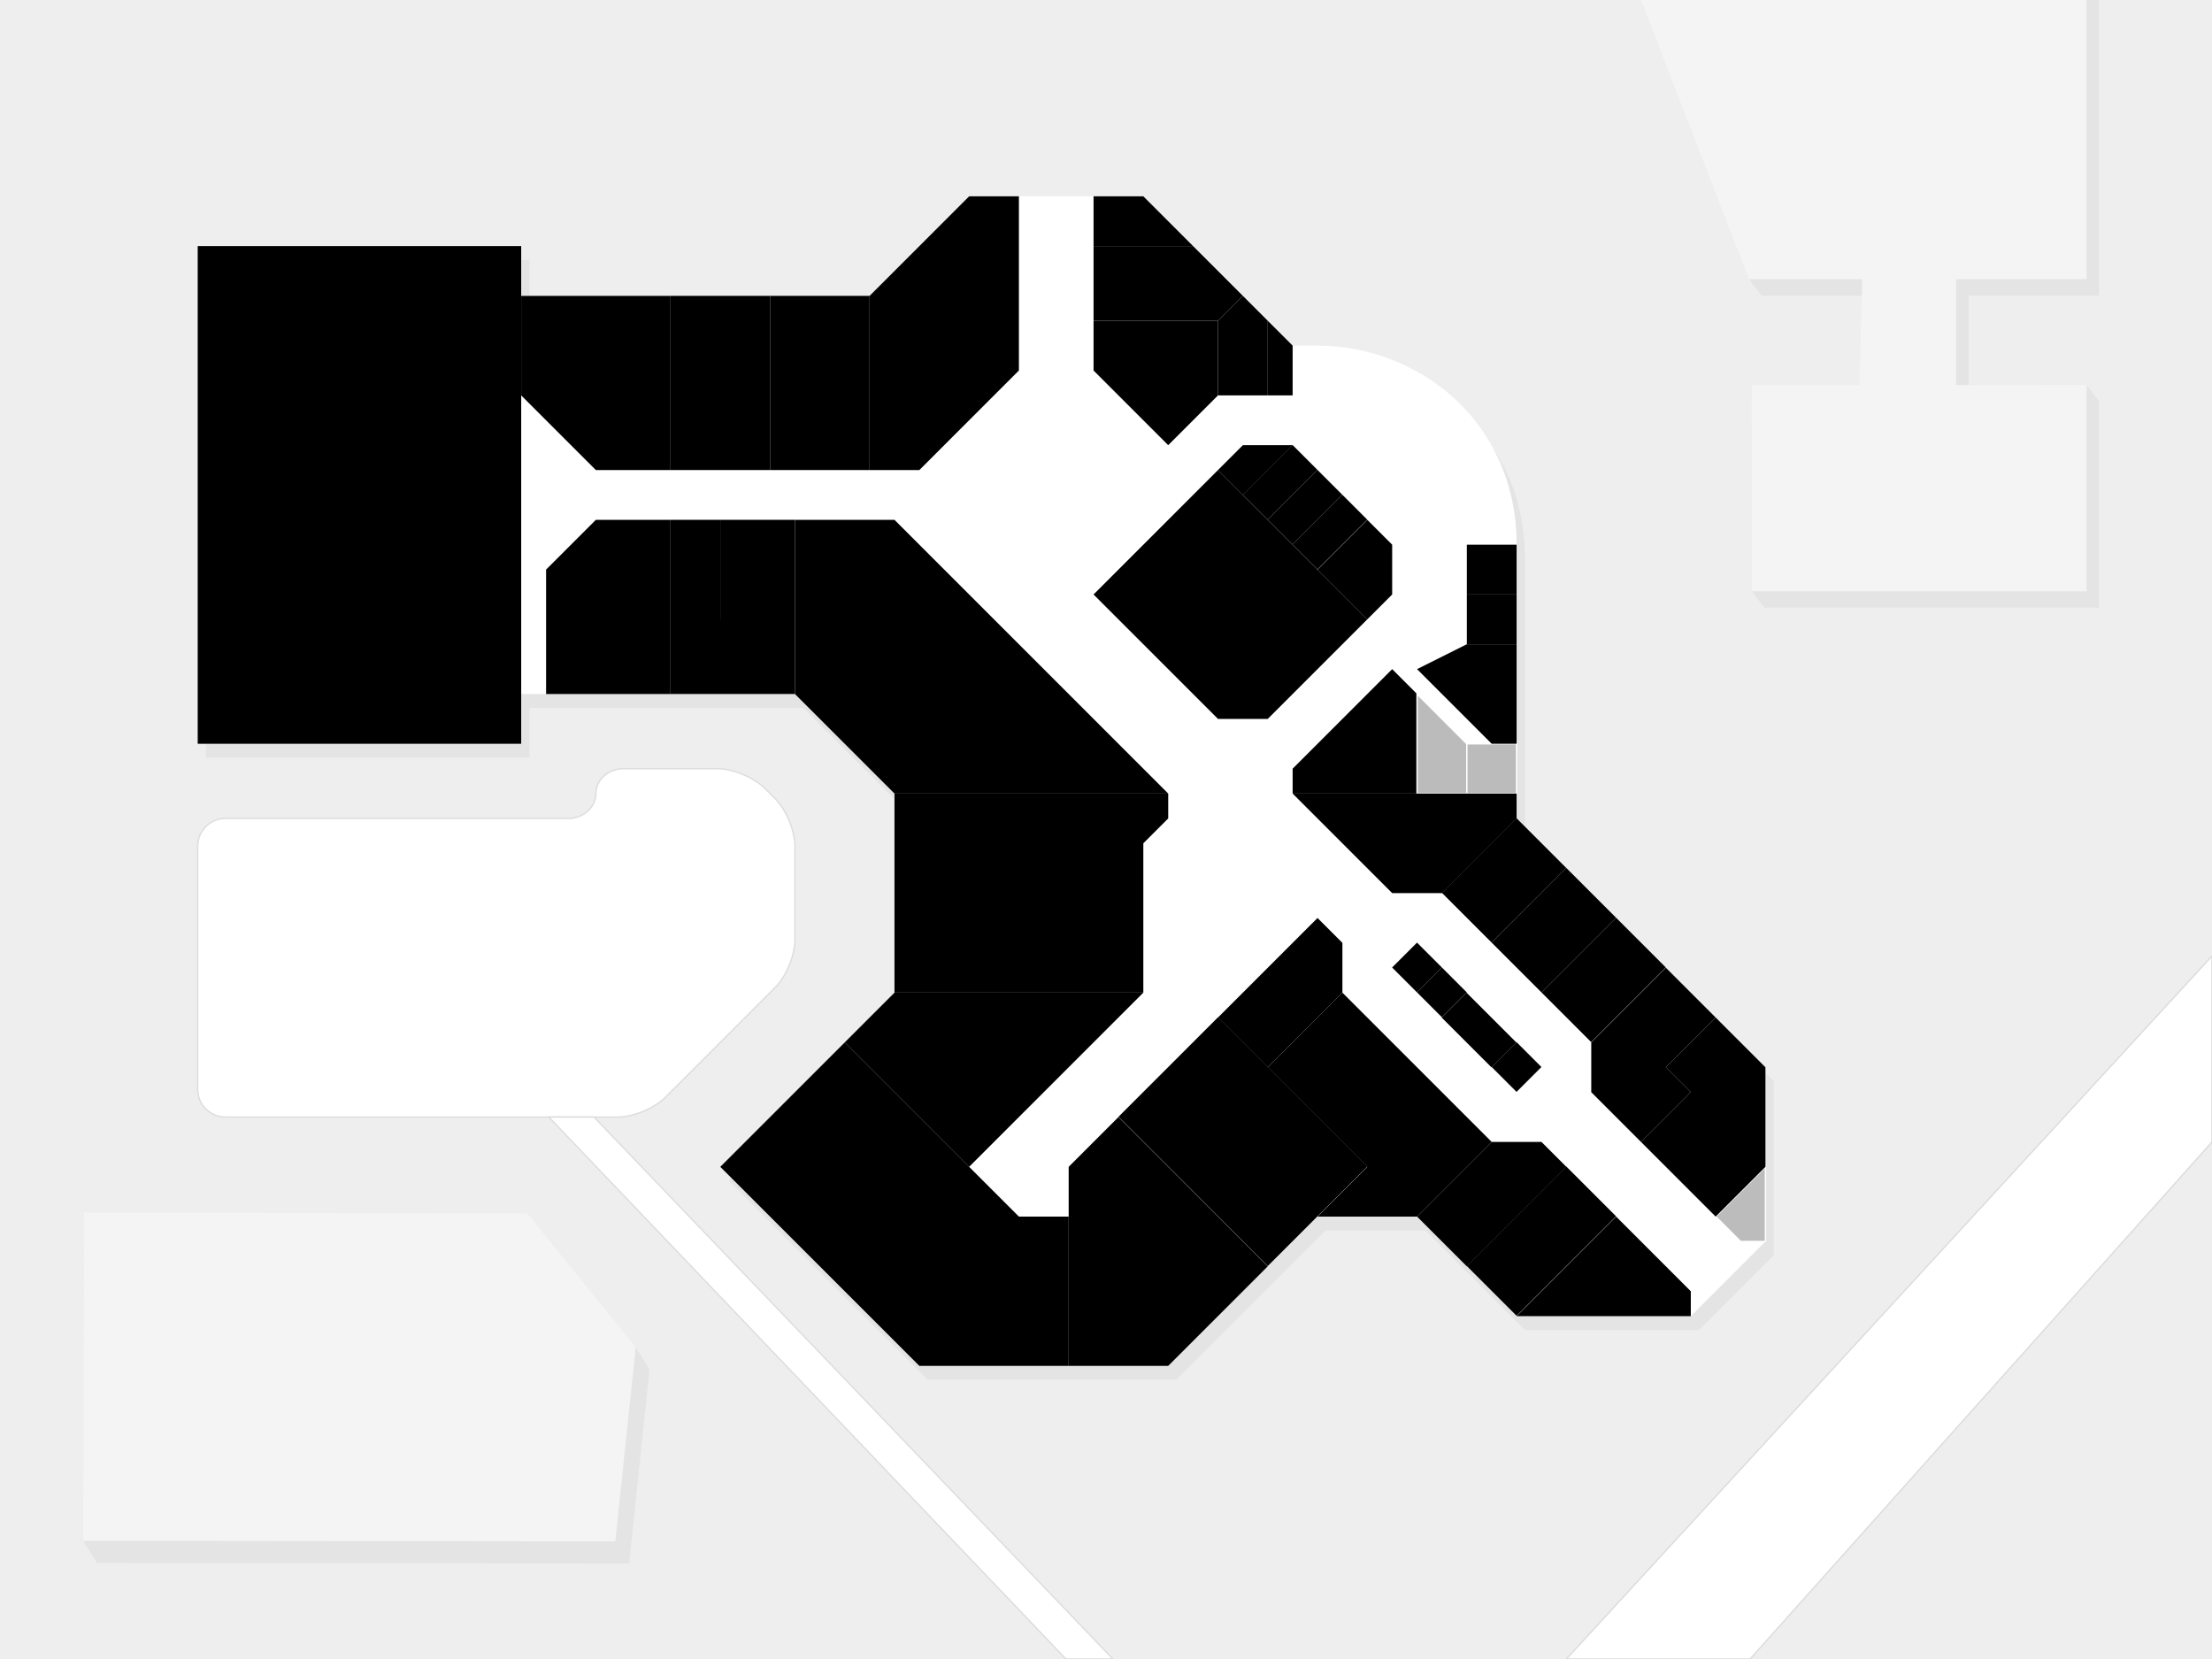 <svg xmlns="http://www.w3.org/2000/svg" xmlns:xlink="http://www.w3.org/1999/xlink" viewBox="0 0 800 600">
	<g id="ground">
		<rect id="background" fill="#eee" width="800" height="600"></rect>
		<g id="parking">
			<path fill="#fff" d="M287.5 340c0 5.5-3.182 13.182-7.071 17.071l-39.857 39.857C236.682 400.818 229 404 223.5 404h-142c-5.5 0-10-4.5-10-10v-88c0-5.5 4.5-10 10-10h124c5.5 0 10-4.05 10-9s4.5-9 10-9h34c5.5 0 13.182 3.182 17.071 7.071l3.857 3.857c3.889 3.889 7.071 11.571 7.071 17.071V340z"></path>
			<path fill="none" stroke="#ddd" stroke-width="0.5" d="M287.5 340c0 5.5-3.182 13.182-7.071 17.071l-39.857 39.857C236.682 400.818 229 404 223.5 404h-142c-5.5 0-10-4.5-10-10v-88c0-5.5 4.5-10 10-10h124c5.5 0 10-4.05 10-9s4.5-9 10-9h34c5.5 0 13.182 3.182 17.071 7.071l3.857 3.857c3.889 3.889 7.071 11.571 7.071 17.071V340z"></path>
		</g>
		<polygon fill="#E4E4E4" points="759.13,106.909 712,106.909 712,139.234 754.63,139.197 759.13,145.106 759.13,219.769 638.08,219.769 633.58,213.86 677,145.147 677.999,106.909 637.08,106.909 632.58,101 754.63,0 759.13,0"></polygon>
		<polygon fill="#F4F4F4" points="754.63,101 707.5,101 707.5,139.238 754.63,139.197 754.63,213.86 633.58,213.86 633.524,139.238 672.5,139.238 673.499,101 632.58,101 593.5,0 754.63,0  "></polygon>
		<polygon fill="#E4E4E4" points="227.531,565.469 35.091,565.242 30.091,557.242 229.909,487.278 234.909,495.278"></polygon>
		<polygon fill="#F4F4F4" points="222.531,557.469 30.091,557.242 30.466,438.53 190.749,438.92 229.909,487.278"></polygon>
		<polygon fill="#fff" stroke="#DDDCDC" stroke-width="0.5" points="800,345.755 566.5,600 632.96,600 800,413"></polygon>
		<polygon id="road_1_" fill="#fff" stroke="#ddd" stroke-width="0.5" points="402.5,600 214.833,404 198.5,404 385.5,600"></polygon>
	</g>
	<g id="fund">
		<path display="none" fill="#E4E4E4" d="M425.5 498l54-54h36l36 36h63l27-27v-63l-90-90c0 0 0-54 0-99s-36-72-72-72h-9l-54-54h-63l-36 36h-126V93h-117v180h117v-18h99l36 36v72l-63 63 72 72H425.5z"></path>
		<path fill="#E4E4E4" d="M425.5 499l54-54h36l36 36h63l27-27v-63l-90-90c0 0 0-54 0-99s-36-72-72-72h-9l-54-54h-63l-36 36h-126V94h-117v180h117v-18h99l36 36v72l-63 63 72 72H425.5z"></path>
		<path fill="#fff" d="M422.5 494l54-54h36l36 36h63l27-27v-63l-90-90c0 0 0-54 0-99s-36-72-72-72h-9l-54-54h-63l-36 36h-126V89h-117v180h117v-18h99l36 36v72l-63 63 72 72H422.5z"></path>
	</g>


	<g id="stands">
			<polygon data-id="1" points="242.5,188 215.5,188 197.5,206 197.5,251 242.5,251"></polygon>
      <polygon data-id="2" points="512.5,251 503.5,242 467.5,278 467.5,287 512.5,287"></polygon>
      <polygon data-id="3" points="458.5,458 422.5,494 386.5,494 386.498,457.998 386.5,422 404.5,404"></polygon>
			<rect data-id="4" x="242.5" y="107" width="36" height="63"></rect>
			<polygon data-id="4" points="350.5,422 305.5,377 323.5,359 413.5,359"></polygon>
			<polygon data-id="5" points="476.5,440 494.5,422 458.5,386 485.501,359.002 539.5,413 512.5,440"></polygon>
			<rect data-id="6" x="528.636" y="359.772" transform="matrix(0.707 -0.707 0.707 0.707 -106.699 487.405)" width="12.728" height="25.456"></rect>
			<polygon data-id="7" points="395.5,89 395.5,116 440.5,116 449.5,107 431.5,89"></polygon>
			<rect data-id="8" x="542.136" y="379.636" transform="matrix(0.707 0.707 -0.707 0.707 433.595 -274.791)" width="12.728" height="12.728"></rect>
			<rect data-id="9" x="531.272" y="299.408" transform="matrix(0.707 0.707 -0.707 0.707 384.547 -291.38)" width="25.456" height="38.184"></rect>
			<rect data-id="10" x="549.272" y="317.408" transform="matrix(0.707 0.707 -0.707 0.707 402.547 -298.835)" width="25.456" height="38.184"></rect>
			<rect data-id="11" x="260.5" y="188" width="27" height="36"></rect>
			<polygon data-id="12" fill="#BCBCBC" stroke="#fff" stroke-width="0.5" points="638.5,449 629.5,449 620.5,440     638.5,422   "></polygon>
			<polygon data-id="13" fill="#bbb" stroke="#fff" stroke-width="0.5" points="512.5,287 512.5,251 530.5,269     530.5,287   "></polygon>
			<rect data-id="14" x="530.5" y="269" fill="#bbb" stroke="#fff" stroke-width="0.5" width="18" height="18"></rect>
      <polygon data-id="15" points="242.5,107 188.5,107 188.5,143 215.5,170 242.5,170"></polygon>
			<polygon data-id="16" points="467.5,287 548.5,287 548.5,296 521.5,323 503.5,323 467.5,287"></polygon>
      <polygon data-id="17" points="350.5,71 314.5,107 314.5,170 332.5,170 368.5,134 368.5,71"></polygon>
      <polygon data-id="18" points="440.5,170 395.5,215 440.5,260 458.501,260 494.5,224"></polygon>
      <polygon data-id="19" points="413.5,359 323.5,359 323.5,287 422.5,287 422.5,296 413.5,305"></polygon>
			<polygon data-id="20" points="260.5,224 260.5,188 242.5,188 242.5,251 287.5,251 287.5,224"></polygon>
			<polygon data-id="21" points="566.5,422 530.5,458 512.5,440 539.5,413 557.5,413"></polygon>
			<polygon data-id="22" points="422.5,161 395.5,134 395.5,116 440.5,116 440.5,143"></polygon>
			<polygon data-id="23" points="593.5,413 575.5,395 575.5,377 602.5,350 620.5,368 602.5,386 611.5,395"></polygon>
			<rect data-id="24" x="567.272" y="335.408" transform="matrix(0.707 0.707 -0.707 0.707 420.547 -306.291)" width="25.456" height="38.184"></rect>
      <rect data-id="25" x="411.316" y="387.544" transform="matrix(0.707 0.707 -0.707 0.707 423.691 -196.88)" width="76.368" height="50.912"></rect>
			<polygon data-id="26" points="485.501,359.002 458.5,386 440.5,368 476.5,332 485.5,341"></polygon>
			<rect data-id="27" x="278.5" y="107" width="36" height="63"></rect>
			<rect data-id="28" x="544.772" y="423.544" transform="matrix(0.707 0.707 -0.707 0.707 480.779 -262.703)" width="25.456" height="50.912"></rect>
			<polygon data-id="29" points="449.5,179 440.5,170 449.5,161 467.5,161"></polygon>
			<rect data-id="30" x="456.636" y="161.772" transform="matrix(0.707 0.707 -0.707 0.707 259 -276.281)" width="12.728" height="25.456"></rect>
      <rect data-id="31" x="465.636" y="170.772" transform="matrix(0.707 0.707 -0.707 0.707 268 -280.009)" width="12.728" height="25.456"></rect>
      <rect data-id="32" x="474.636" y="179.772" transform="matrix(0.707 0.707 -0.707 0.707 277 -283.736)" width="12.728" height="25.456"></rect>
      <polygon data-id="33" points="503.5,215 494.5,224 476.5,206 494.5,188 503.5,197"></polygon>
			<rect data-id="34" x="530.5" y="197" width="18" height="18"></rect>
			<rect data-id="35" x="530.5" y="215" width="18" height="18"></rect>
      <polygon data-id="36" points="539.5,269 512.5,242 530.5,233 548.5,233 548.5,269"></polygon>
			<polygon data-id="37" points="467.5,143 458.5,143 458.5,116 467.5,125"></polygon>
      <polygon data-id="38" points="458.5,143 440.5,143 440.5,116 449.5,107 458.5,116"></polygon>
      <polygon data-id="39" points="620.5,440 593.5,413 611.5,395 602.5,386 620.5,368 638.5,386 638.5,422"></polygon>
			<rect data-id="40" x="506.136" y="343.636" transform="matrix(0.707 0.707 -0.707 0.707 397.595 -259.88)" width="12.728" height="12.728"></rect>
			<rect data-id="41" x="515.136" y="352.636" transform="matrix(0.707 0.707 -0.707 0.707 406.595 -263.608)" width="12.728" height="12.728"></rect>
			<polygon data-id="42" points="395.5,71 395.5,89 431.5,89 413.5,71"></polygon>
			<polygon data-id="43" points="548.5,476 584.5,440 611.5,467 611.5,476"></polygon>
      <rect data-id="44" x="71.5" y="89" width="117" height="180"></rect>
      <polygon data-id="45" points="323.5,188 287.5,188 287.5,251 323.5,287 422.5,287"></polygon>
      <polygon data-id="46" points="386.5,494 332.5,494 260.5,422 305.5,377 368.501,440.001 386.5,440 386.5,458"></polygon>
	</g>
</svg>
